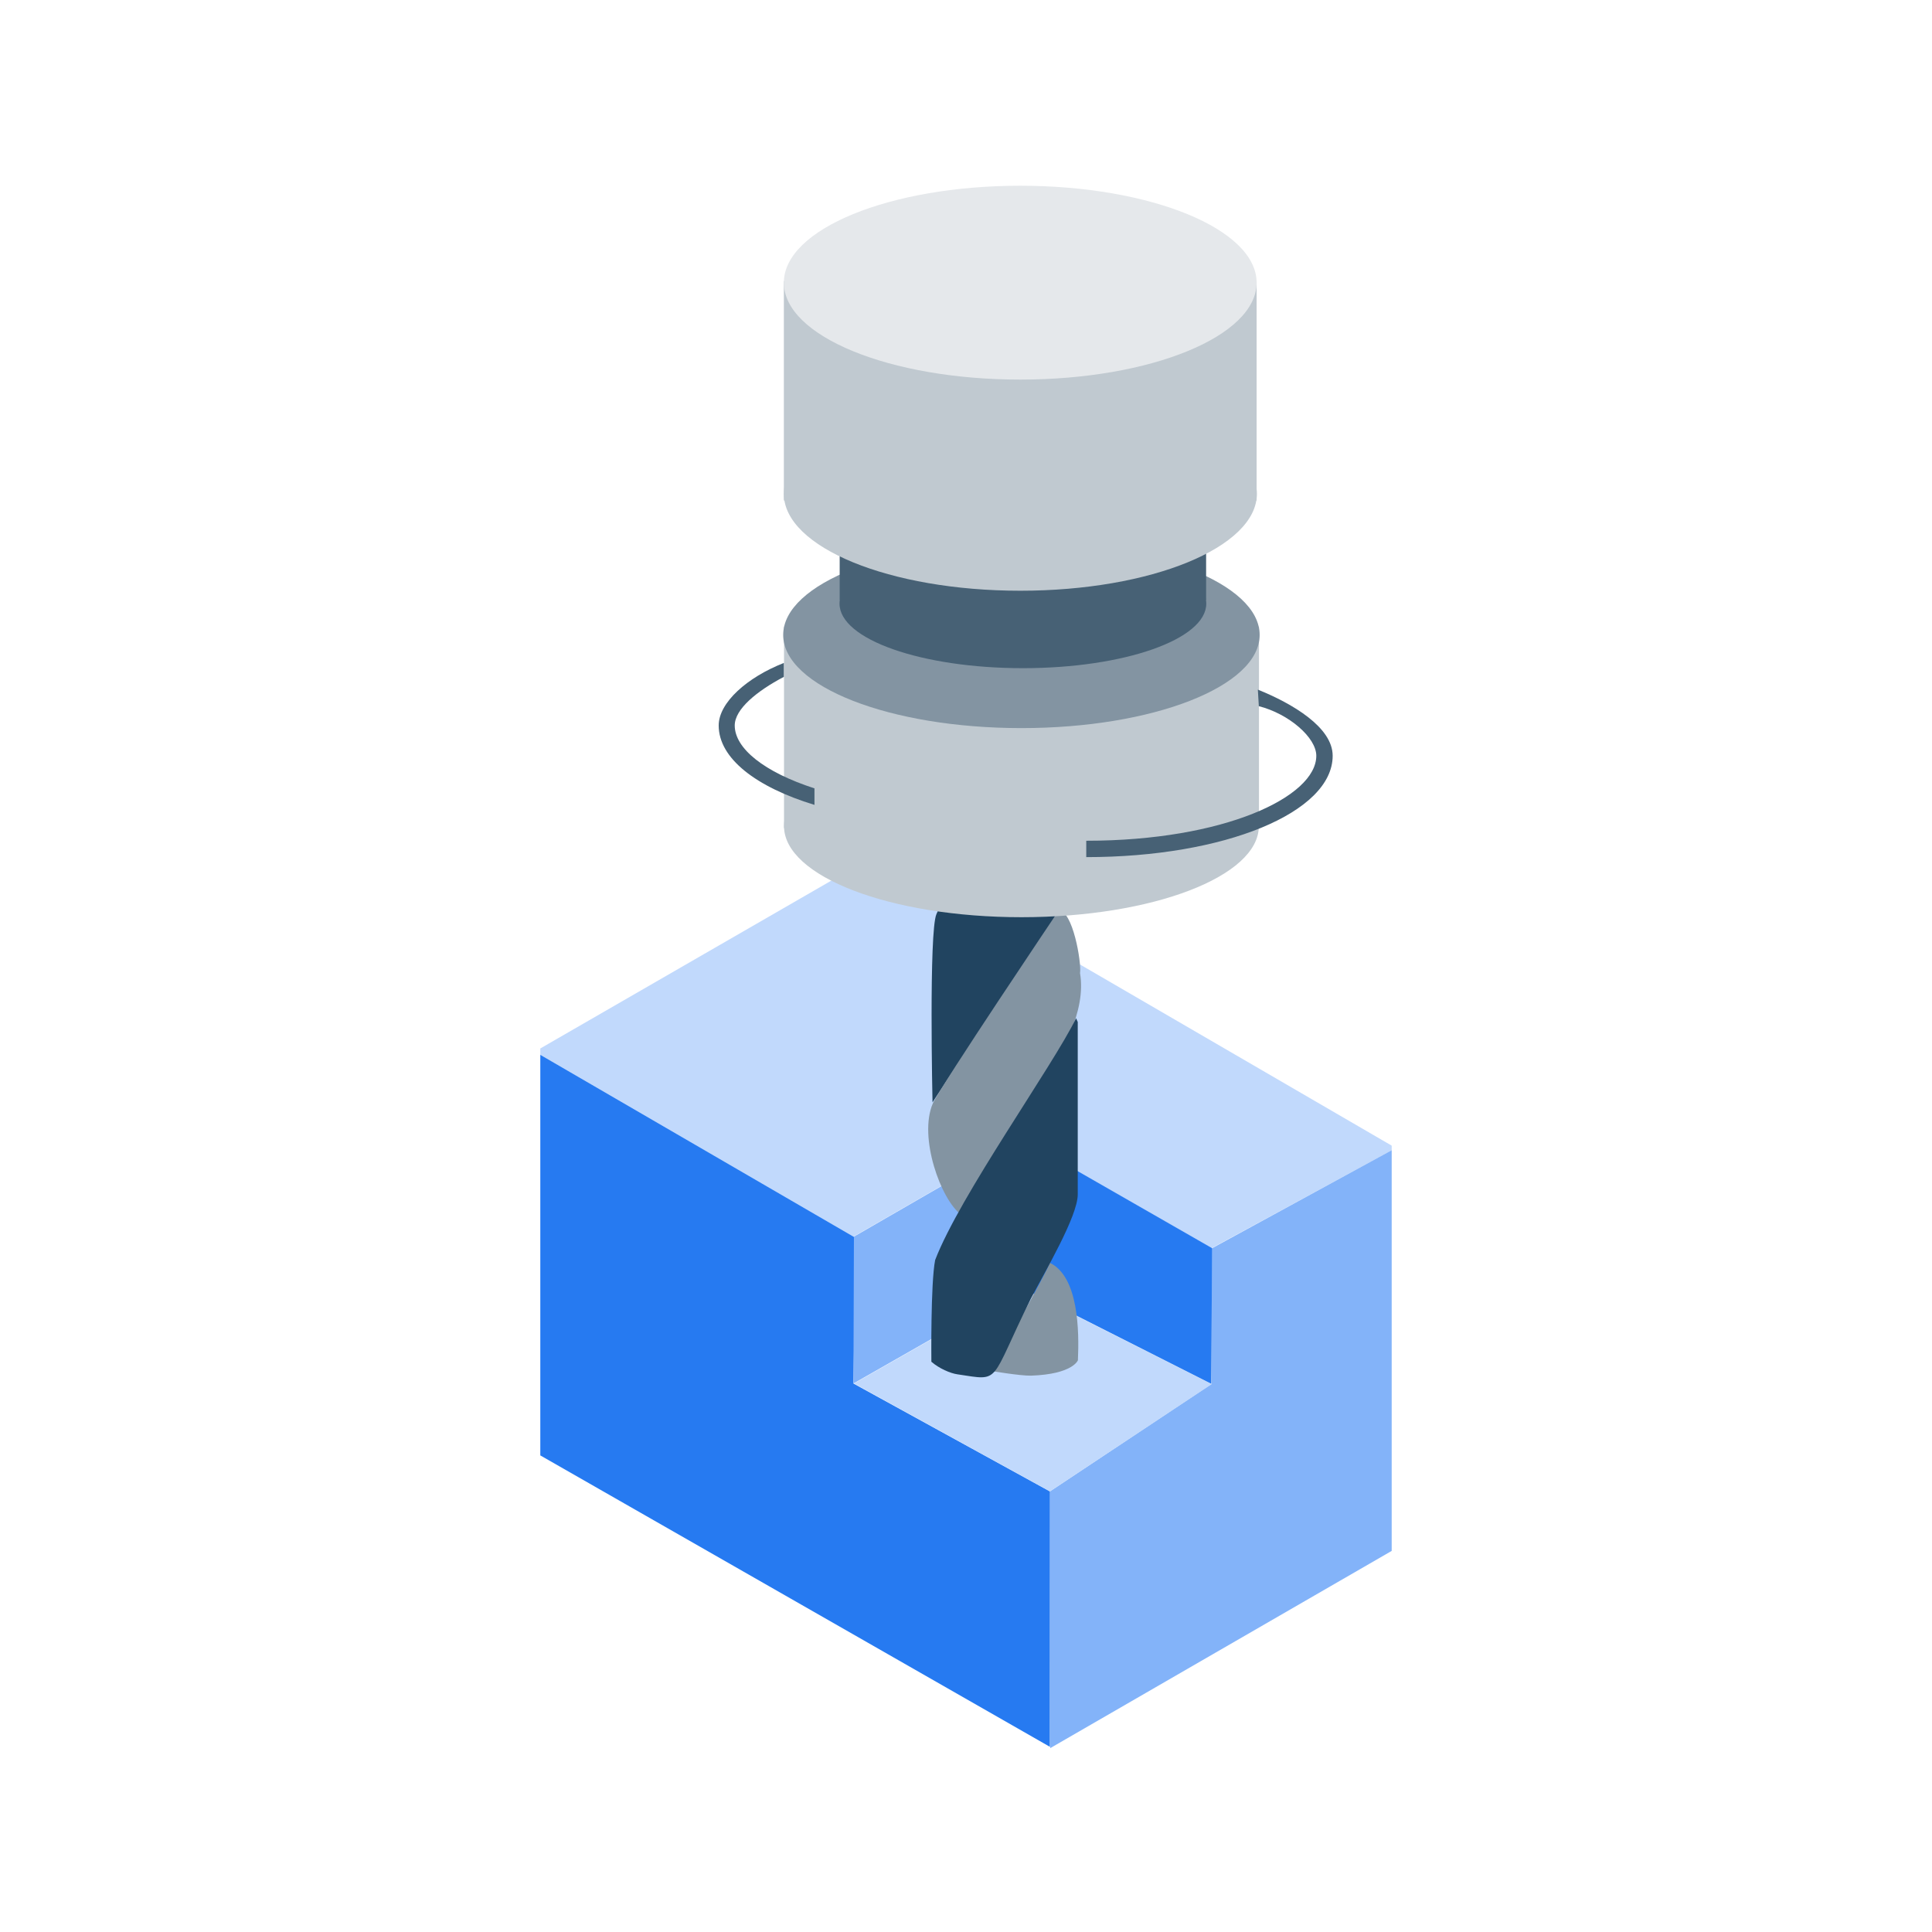 <svg width="118" height="118" viewBox="0 0 118 118" fill="none" xmlns="http://www.w3.org/2000/svg">
<g clip-path="url(#clip0_259_79)">
<path d="M62.405 69.6L52.125 75.53L32.665 64.23L53.975 51.94L85.255 70.12L74.005 76.23L62.405 69.6Z" fill="#C1D9FC"/>
<path d="M85.335 94.53L64.145 106.77L64.125 91.09L74.005 84.52V76.25L85.335 70.07V94.53Z" fill="#83B3F9"/>
<path d="M64.125 106.69L32.665 88.7V64.23L52.265 75.61L52.125 84.5L64.125 91.09V106.69Z" fill="#267AF1"/>
<path d="M52.125 84.5L62.385 78.65L62.375 69.63L52.155 75.53L52.125 84.5Z" fill="#83B3F9"/>
<path d="M62.375 78.67L74.005 84.54L64.125 91.09L52.155 84.5L62.375 78.67Z" fill="#C1D9FC"/>
<path d="M62.385 69.56L74.025 76.23L73.985 84.52L62.395 78.66L62.385 69.56Z" fill="#267AF1"/>
<path d="M58.795 31.84L58.765 41.05L64.205 31.75L58.795 31.84Z" fill="#214460"/>
<path d="M66.995 47.56C67.225 47.56 67.415 47.34 67.415 47.06C67.415 46.78 67.225 46.56 66.995 46.56C66.765 46.56 66.575 46.78 66.575 47.06C66.575 47.34 66.765 47.56 66.995 47.56Z" fill="#476175"/>
<path d="M50.675 43.85C50.675 44.12 50.525 44.35 50.395 44.35C50.265 44.35 50.055 44.11 50.055 43.84C50.055 43.57 50.255 43.36 50.385 43.36C50.515 43.36 50.675 43.58 50.675 43.85V43.85Z" fill="#476175"/>
<path d="M63.135 36.02C69.325 36.02 74.335 34.26 74.335 32.08C74.335 29.9 69.325 28.14 63.135 28.14C56.945 28.14 51.935 29.9 51.935 32.08C51.935 34.26 56.945 36.02 63.135 36.02V36.02Z" fill="#C0C9D0"/>
<path d="M74.325 24.89H51.945V31.85H74.325V24.89Z" fill="#C0C9D0"/>
<path d="M62.665 36.48C60.655 40.45 53.595 47.79 58.735 52.77C59.385 51.26 67.085 40.19 66.055 37.67C66.055 36.77 65.465 36.54 65.465 36.54L62.665 36.49V36.48Z" fill="#8394A2"/>
<path d="M65.765 40.63C65.765 40.63 59.235 51.22 57.195 55.83C56.725 56.9 56.955 67.33 56.955 67.33C65.585 54 66.235 57.32 65.765 40.63Z" fill="#214460"/>
<path d="M64.655 55.62C65.515 55.57 66.065 58.79 65.965 59.44C66.735 63.99 60.235 70.09 58.715 74.2C57.465 73.29 56.085 69.45 56.975 67.39C57.455 66.32 64.655 55.62 64.655 55.62V55.62Z" fill="#8394A2"/>
<path d="M64.105 77.12C65.885 77.96 65.915 81.31 65.835 83.08C65.835 83.08 65.535 83.93 62.975 84.02C62.345 84.04 60.445 83.72 60.445 83.72C60.735 83.45 63.865 77.83 64.125 77.12H64.105Z" fill="#8394A2"/>
<path d="M65.825 62.42V72.95C65.825 74.29 63.815 77.68 62.965 79.31C60.385 84.54 61.185 84.34 58.485 83.94C58.045 83.88 57.355 83.58 56.885 83.17C56.885 83.17 56.835 78.38 57.115 76.96C58.625 73.02 64.275 65.15 65.725 62.19L65.825 62.42V62.42Z" fill="#214460"/>
<path d="M76.895 38.27H47.885V50.58H76.895V38.27V38.27Z" fill="#C0C9D0"/>
<path d="M62.385 44.47C70.425 44.47 76.935 41.92 76.935 38.78C76.935 35.64 70.425 33.09 62.385 33.09C54.345 33.09 47.835 35.64 47.835 38.78C47.835 41.92 54.345 44.47 62.385 44.47V44.47Z" fill="#8394A2"/>
<path d="M62.385 56.02C70.395 56.02 76.885 53.53 76.885 50.46C76.885 47.39 70.395 44.9 62.385 44.9C54.375 44.9 47.885 47.39 47.885 50.46C47.885 53.53 54.375 56.02 62.385 56.02Z" fill="#C0C9D0"/>
<path d="M66.345 52.35V51.35C74.755 51.35 80.395 48.67 80.395 46.16C80.395 45.05 78.725 43.6 76.885 43.13L76.825 42.12C78.935 42.97 81.395 44.42 81.395 46.16C81.395 49.63 74.785 52.35 66.345 52.35V52.35Z" fill="#476175"/>
<path d="M49.745 48.15C46.675 47.16 44.875 45.71 44.875 44.31C44.875 43.31 46.225 42.21 47.875 41.34V40.49C45.635 41.37 43.895 42.91 43.895 44.31C43.895 46.32 46.175 48.07 49.745 49.16" fill="#476175"/>
<path d="M62.475 40.81C68.665 40.81 73.675 39.05 73.675 36.87C73.675 34.69 68.665 32.93 62.475 32.93C56.285 32.93 51.275 34.69 51.275 36.87C51.275 39.05 56.285 40.81 62.475 40.81Z" fill="#476175"/>
<path d="M73.665 29.68H51.285V36.64H73.665V29.68Z" fill="#476175"/>
<path d="M62.32 36.08C70.302 36.08 76.766 33.43 76.766 30.16C76.766 26.89 70.302 24.24 62.32 24.24C54.339 24.24 47.875 26.89 47.875 30.16C47.875 33.43 54.339 36.08 62.32 36.08V36.08Z" fill="#C0C9D0"/>
<path d="M76.75 17.172H47.875V30.57H76.75V17.172Z" fill="#C0C9D0"/>
<path d="M62.312 23.184C70.29 23.184 76.75 20.534 76.75 17.264C76.75 13.994 70.29 11.344 62.312 11.344C54.335 11.344 47.875 13.994 47.875 17.264C47.875 20.534 54.335 23.184 62.312 23.184Z" fill="#E5E8EB"/>
</g>
<defs>
<clipPath id="clip0_259_79">
<rect width="52" height="96" fill="white" transform="translate(33 11)"/>
</clipPath>
</defs>
</svg>

